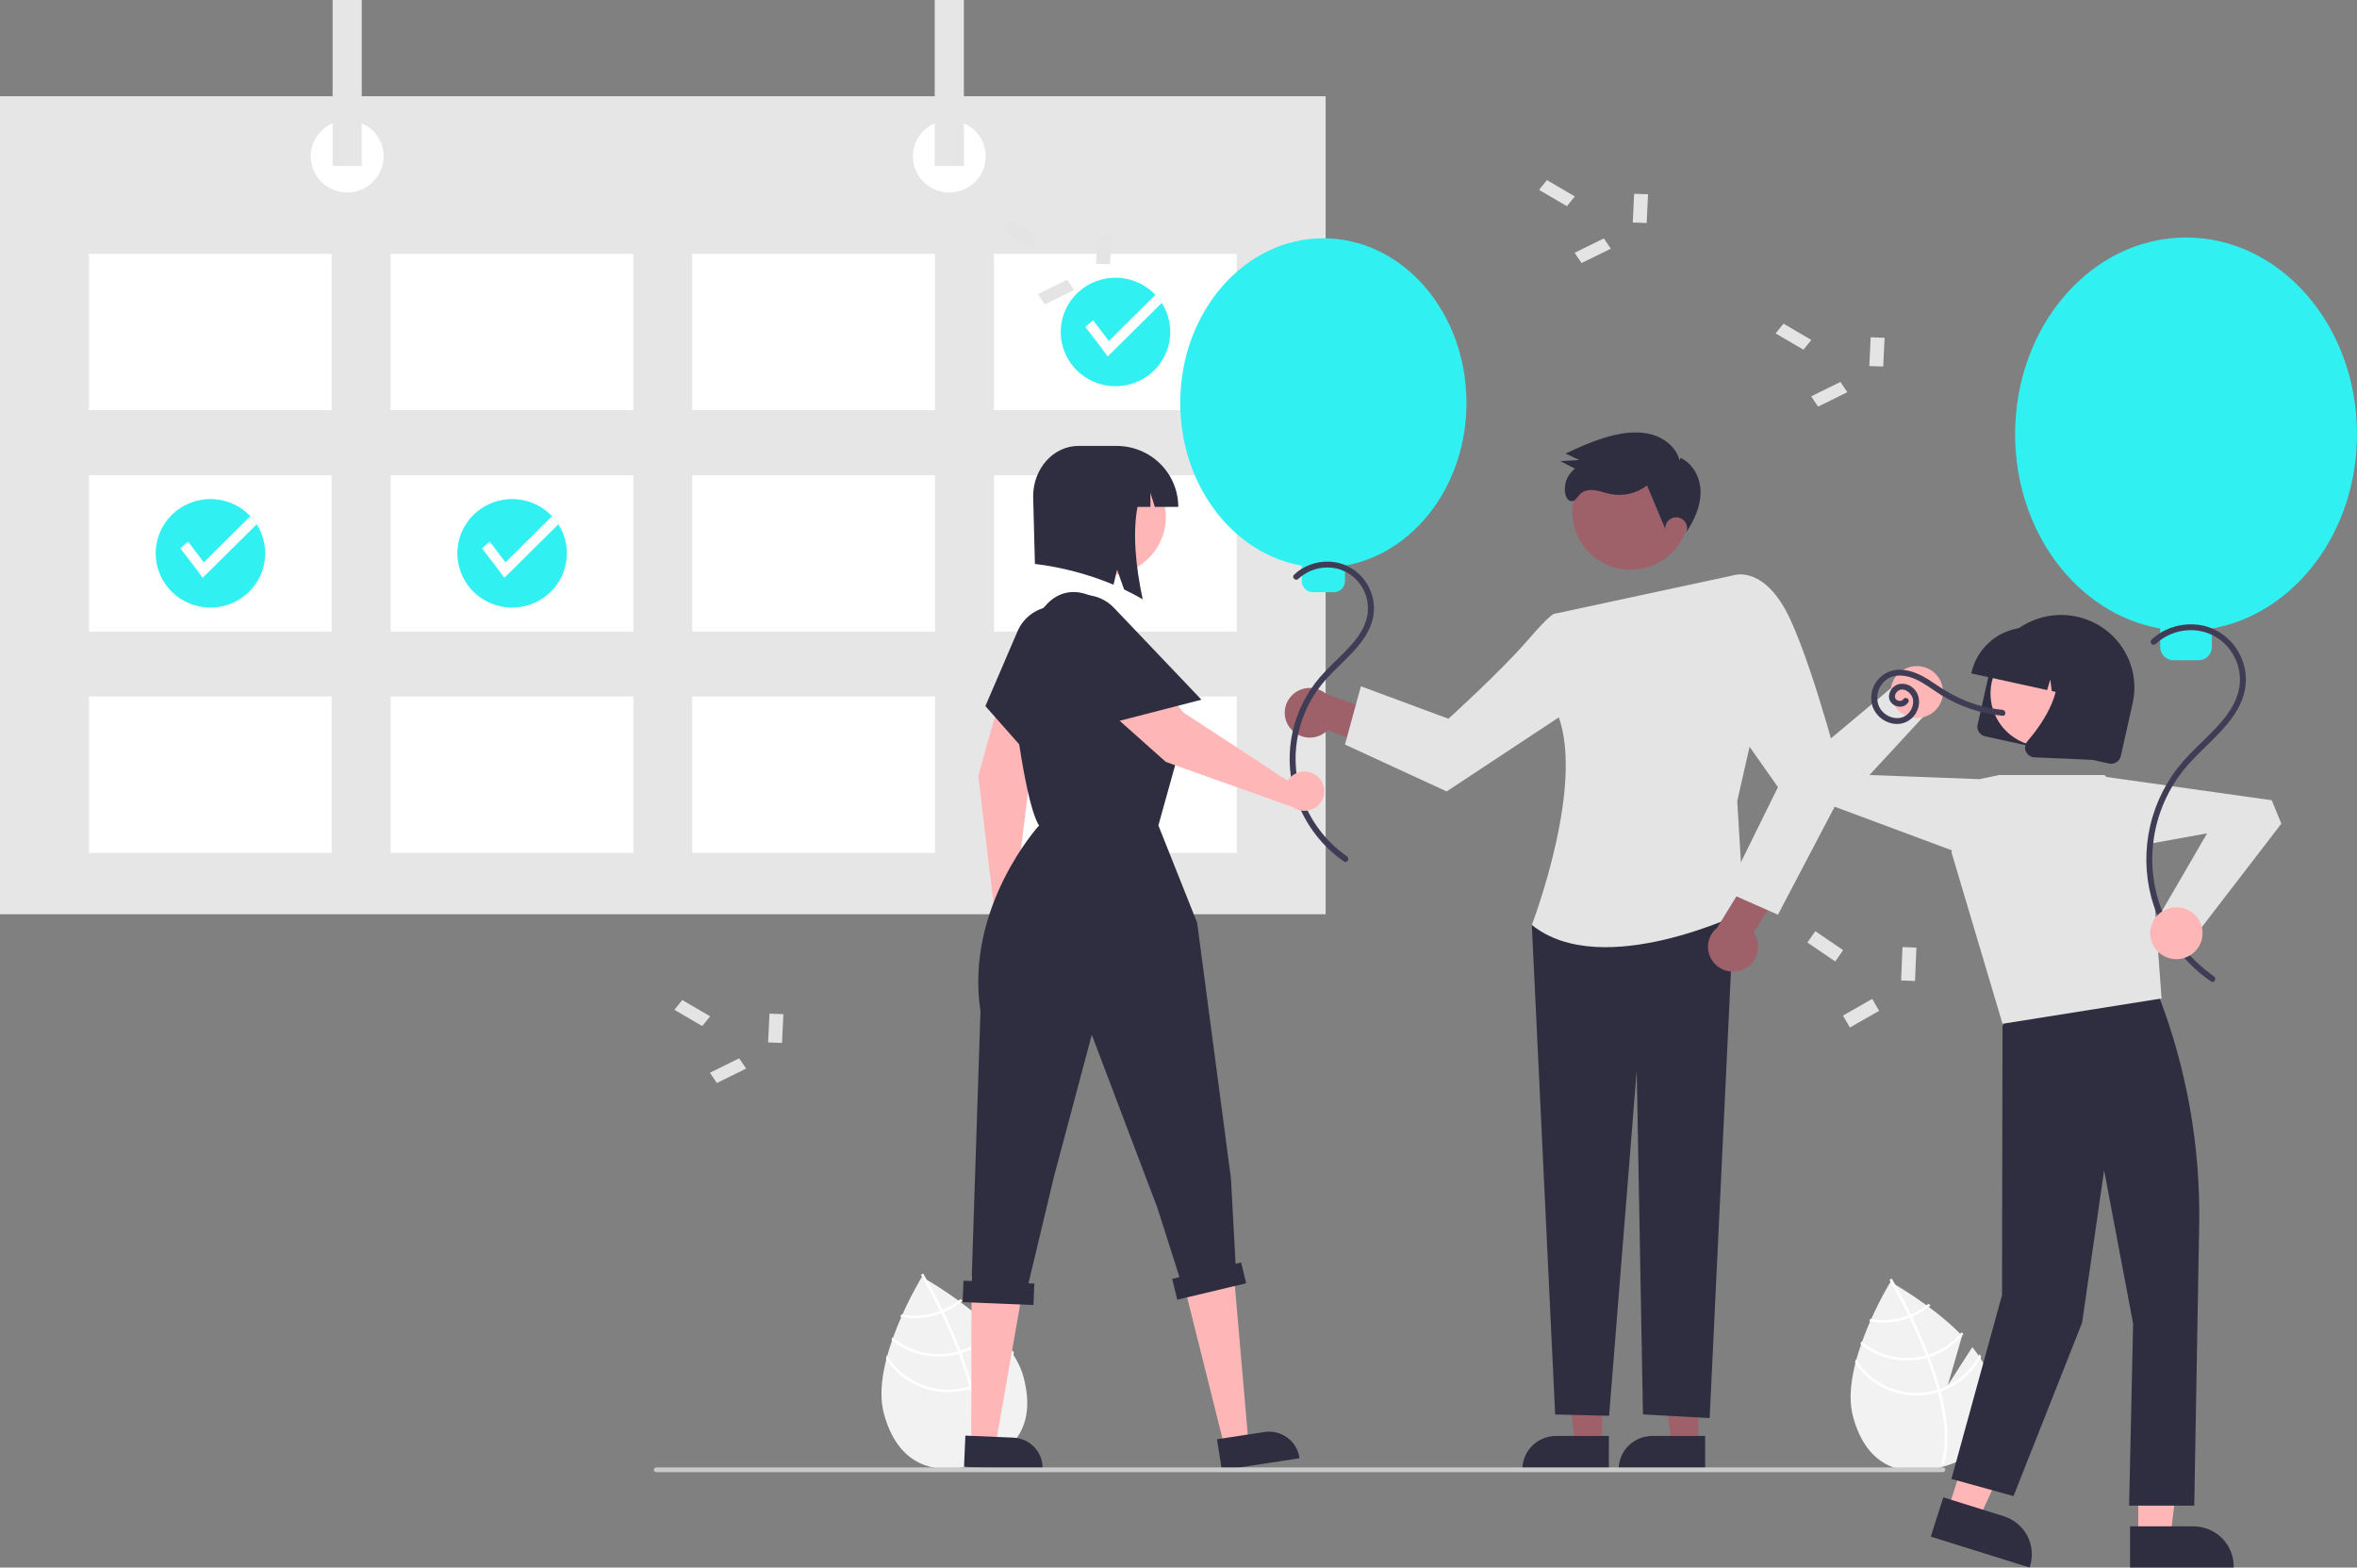 <svg width="600" height="399" viewBox="0 0 600 399" fill="none" xmlns="http://www.w3.org/2000/svg">
<rect x="0" y="0" width="600" height="399" fill="#808080" stroke="none"/>
<path d="M337.452 24.496H0V232.712H337.452V24.496Z" fill="#E6E6E6"/>
<path d="M84.433 64.608H22.629V104.414H84.433V64.608Z" fill="white"/>
<path d="M161.23 64.608H99.425V104.414H161.23V64.608Z" fill="white"/>
<path d="M238.026 64.608H176.222V104.414H238.026V64.608Z" fill="white"/>
<path d="M314.823 64.608H253.019V104.414H314.823V64.608Z" fill="white"/>
<path d="M84.433 120.949H22.629V160.755H84.433V120.949Z" fill="white"/>
<path d="M161.23 120.949H99.425V160.755H161.23V120.949Z" fill="white"/>
<path d="M238.026 120.949H176.222V160.755H238.026V120.949Z" fill="white"/>
<path d="M314.823 120.949H253.019V160.755H314.823V120.949Z" fill="white"/>
<path d="M84.433 177.29H22.629V217.096H84.433V177.29Z" fill="white"/>
<path d="M161.23 177.29H99.425V217.096H161.23V177.29Z" fill="white"/>
<path d="M238.026 177.29H176.222V217.096H238.026V177.29Z" fill="white"/>
<path d="M314.823 177.29H253.019V217.096H314.823V177.29Z" fill="white"/>
<path d="M88.38 48.992C93.5 48.992 97.651 44.879 97.651 39.806C97.651 34.733 93.5 30.62 88.38 30.62C83.26 30.62 79.11 34.733 79.11 39.806C79.11 44.879 83.26 48.992 88.38 48.992Z" fill="white"/>
<path d="M241.655 48.992C246.775 48.992 250.926 44.879 250.926 39.806C250.926 34.733 246.775 30.62 241.655 30.62C236.535 30.62 232.384 34.733 232.384 39.806C232.384 44.879 236.535 48.992 241.655 48.992Z" fill="white"/>
<path d="M92.088 0H84.672V42.256H92.088V0Z" fill="#E6E6E6"/>
<path d="M245.363 0H237.947V42.256H245.363V0Z" fill="#E6E6E6"/>
<path d="M297.897 84.511C297.894 87.837 296.68 91.05 294.477 93.559C292.275 96.069 289.233 97.707 285.91 98.172C282.586 98.637 279.205 97.898 276.388 96.091C273.57 94.284 271.505 91.531 270.572 88.336C269.64 85.141 269.902 81.721 271.31 78.702C272.719 75.683 275.18 73.27 278.24 71.905C281.301 70.54 284.756 70.316 287.97 71.272C291.184 72.229 293.942 74.303 295.737 77.114C297.15 79.327 297.9 81.892 297.897 84.511Z" fill="#30F0F2"/>
<path d="M295.737 77.114L281.979 90.743C281.115 89.417 276.297 83.252 276.297 83.252C276.915 82.634 277.574 82.058 278.269 81.528L282.264 86.805L294.126 75.052C294.728 75.687 295.267 76.377 295.737 77.114Z" fill="white"/>
<path d="M144.304 140.852C144.301 144.178 143.086 147.391 140.884 149.9C138.682 152.41 135.64 154.048 132.316 154.513C128.993 154.978 125.612 154.239 122.794 152.432C119.977 150.625 117.912 147.872 116.979 144.677C116.046 141.482 116.308 138.061 117.717 135.043C119.126 132.024 121.586 129.611 124.647 128.246C127.708 126.881 131.162 126.656 134.377 127.613C137.591 128.57 140.349 130.644 142.144 133.454C143.557 135.668 144.306 138.233 144.304 140.852Z" fill="#30F0F2"/>
<path d="M142.144 133.454L128.386 147.084C127.522 145.758 122.704 139.593 122.704 139.593C123.322 138.975 123.98 138.399 124.676 137.868L128.671 143.146L140.533 131.392C141.134 132.028 141.674 132.718 142.144 133.454Z" fill="white"/>
<path d="M67.507 140.852C67.504 144.178 66.29 147.391 64.088 149.9C61.885 152.41 58.843 154.048 55.52 154.513C52.196 154.978 48.815 154.239 45.998 152.432C43.18 150.625 41.115 147.872 40.182 144.677C39.249 141.482 39.512 138.061 40.92 135.043C42.329 132.024 44.79 129.611 47.85 128.246C50.911 126.881 54.366 126.656 57.58 127.613C60.795 128.57 63.553 130.644 65.347 133.454C66.761 135.668 67.51 138.233 67.507 140.852Z" fill="#30F0F2"/>
<path d="M65.347 133.454L51.59 147.084C50.725 145.758 45.908 139.593 45.908 139.593C46.525 138.975 47.184 138.399 47.88 137.868L51.874 143.146L63.736 131.392C64.338 132.028 64.877 132.718 65.347 133.454Z" fill="white"/>
<g clip-path="url(#clip0)">
<path d="M432.324 367.714L425.495 367.714L422.247 341.662L432.325 341.663L432.324 367.714Z" fill="#9E616A"/>
<path d="M434.065 374.261L412.048 374.26V373.985C412.048 371.737 412.951 369.581 414.558 367.991C416.165 366.401 418.345 365.508 420.618 365.508H420.618L434.066 365.509L434.065 374.261Z" fill="#2F2E41"/>
<path d="M407.817 367.714L400.988 367.714L397.74 341.662L407.818 341.663L407.817 367.714Z" fill="#9E616A"/>
<path d="M409.558 374.261L387.54 374.26V373.985C387.541 371.737 388.443 369.581 390.051 367.991C391.658 366.401 393.837 365.508 396.11 365.508H396.111L409.559 365.509L409.558 374.261Z" fill="#2F2E41"/>
<path d="M328.288 185.167C328.834 185.909 329.537 186.524 330.349 186.969C331.161 187.413 332.062 187.676 332.988 187.738C333.914 187.801 334.842 187.662 335.708 187.332C336.573 187.001 337.355 186.487 337.998 185.825L351.51 191.044L356.719 183.696L337.533 176.591C336.338 175.596 334.815 175.07 333.253 175.112C331.691 175.153 330.199 175.76 329.06 176.817C327.92 177.875 327.212 179.308 327.07 180.847C326.927 182.386 327.361 183.923 328.288 185.167V185.167Z" fill="#9E616A"/>
<path d="M407.73 229.687L389.941 235.427L395.883 360.04L409.613 360.376L416.64 272.497L418.235 360.029L435.212 360.955L441.47 229.687H407.73Z" fill="#2F2E41"/>
<path d="M395.727 156.229L441.386 146.417L446.463 185.303L442.235 203.883L443.929 232.119C443.929 232.119 407.826 249.892 389.941 235.427C389.941 235.427 404.316 198.081 395.983 180.598L395.727 156.229Z" fill="#E4E4E4"/>
<path d="M403.635 161.73L395.727 156.229C395.727 156.229 395.26 155.59 388.671 163.209C382.081 170.828 368.714 182.948 368.714 182.948L346.434 174.685L342.376 189.518L368.269 201.453L404.927 177.238L403.635 161.73Z" fill="#E4E4E4"/>
<path d="M443.937 246.695C444.776 246.303 445.518 245.734 446.111 245.028C446.703 244.322 447.132 243.495 447.367 242.607C447.602 241.719 447.637 240.791 447.47 239.888C447.302 238.985 446.937 238.13 446.4 237.382L454.101 225.224L447.772 218.793L437.141 236.113C435.93 237.09 435.123 238.472 434.874 239.997C434.624 241.523 434.949 243.086 435.787 244.39C436.625 245.695 437.917 246.65 439.419 247.075C440.921 247.499 442.529 247.365 443.937 246.695Z" fill="#9E616A"/>
<path d="M434.264 154.077L441.386 146.417C441.386 146.417 449.321 143.684 455.804 157.807C462.287 171.93 469.527 200.577 469.527 200.577L452.598 232.832L439.45 227.021L452.598 200.35L438.685 180.598L434.264 154.077Z" fill="#E4E4E4"/>
<path d="M422.189 143.228C429.371 139.344 432.01 130.437 428.084 123.333C424.158 116.229 415.153 113.619 407.971 117.502C400.788 121.385 398.149 130.292 402.075 137.396C406.001 144.5 415.006 147.111 422.189 143.228Z" fill="#9E616A"/>
<path d="M427.577 117.256C426.876 114.345 424.423 112.048 421.6 110.97C418.778 109.893 415.635 109.903 412.652 110.405C407.701 111.237 403.078 113.348 398.523 115.439L402.034 117.1L397.189 117.375L400.933 119.29C399.933 120.043 399.172 121.063 398.741 122.231C398.31 123.398 398.227 124.663 398.501 125.876C398.693 126.669 399.208 127.544 400.033 127.571C401.03 127.604 401.551 126.455 402.249 125.75C403.177 124.812 404.644 124.604 405.958 124.781C407.273 124.958 408.521 125.458 409.818 125.735C411.458 126.073 413.154 126.054 414.786 125.68C416.418 125.306 417.949 124.585 419.272 123.568L423.941 134.688C423.897 134.268 423.951 133.845 424.1 133.45C424.249 133.055 424.488 132.699 424.799 132.411C425.11 132.122 425.484 131.908 425.892 131.787C426.3 131.665 426.731 131.638 427.151 131.708C427.572 131.778 427.97 131.943 428.315 132.191C428.66 132.438 428.943 132.761 429.141 133.135C429.339 133.508 429.447 133.922 429.456 134.343C429.466 134.765 429.377 135.183 429.196 135.564C431.218 132.549 432.843 129.124 432.899 125.506C432.955 121.889 431.141 118.079 427.821 116.561" fill="#2F2E41"/>
<path d="M255.817 341.877L249.504 351.695L253.181 338.914C245.417 330.901 234.668 325.039 234.668 325.039C234.668 325.039 221.433 346.554 224.996 359.789C228.558 373.023 237.756 375.549 247.568 372.965C257.38 370.382 264.091 363.666 260.529 350.432C259.736 347.486 258.014 344.594 255.817 341.877Z" fill="#F2F2F2"/>
<path d="M247.464 352.673L247.64 353.325C249.641 360.918 249.941 367.175 248.525 372.009C248.506 372.08 248.482 372.148 248.463 372.219L248.133 372.123L247.817 372.026C249.42 366.787 248.704 360.166 246.96 353.542C246.906 353.328 246.851 353.111 246.79 352.896C246.026 350.098 245.091 347.312 244.073 344.633C243.996 344.425 243.915 344.215 243.834 344.004C242.471 340.476 240.983 337.154 239.604 334.29C239.507 334.088 239.407 333.886 239.308 333.687C236.954 328.85 234.958 325.422 234.509 324.665C234.456 324.572 234.425 324.522 234.419 324.51L234.705 324.341L234.708 324.337L234.998 324.167C235.004 324.179 235.109 324.348 235.293 324.667C235.987 325.853 237.829 329.086 239.953 333.431C240.047 333.627 240.147 333.829 240.244 334.032C241.365 336.354 242.555 338.967 243.686 341.74C243.971 342.436 244.244 343.125 244.504 343.807C244.589 344.017 244.67 344.227 244.747 344.435C245.848 347.33 246.753 350.076 247.464 352.673Z" fill="white"/>
<path d="M239.953 333.431C239.742 333.517 239.527 333.605 239.308 333.687C238.713 333.91 238.107 334.103 237.492 334.265C234.872 334.959 232.128 335.062 229.462 334.568C229.371 334.775 229.28 334.982 229.186 335.194C231.998 335.74 234.898 335.643 237.666 334.911C238.322 334.738 238.969 334.531 239.604 334.29C239.82 334.209 240.034 334.122 240.244 334.032C241.981 333.3 243.595 332.312 245.032 331.101C244.843 330.96 244.659 330.822 244.479 330.686C243.115 331.816 241.59 332.741 239.953 333.431Z" fill="white"/>
<path d="M244.504 343.807C244.282 343.879 244.059 343.945 243.834 344.005C243.766 344.026 243.694 344.045 243.625 344.063C240.785 344.811 237.804 344.868 234.937 344.23C232.07 343.593 229.4 342.279 227.157 340.4C227.078 340.625 226.999 340.85 226.924 341.077C229.243 342.965 231.983 344.279 234.918 344.91C237.852 345.542 240.897 345.473 243.799 344.709C243.891 344.685 243.982 344.661 244.073 344.633C244.3 344.57 244.524 344.504 244.747 344.435C248.185 343.34 251.232 341.289 253.523 338.527C253.368 338.364 253.212 338.201 253.053 338.039C250.831 340.744 247.861 342.748 244.504 343.807Z" fill="white"/>
<path d="M247.464 352.673C247.241 352.753 247.016 352.826 246.79 352.896C246.547 352.97 246.304 353.041 246.059 353.105C242.242 354.106 238.199 353.856 234.537 352.394C230.875 350.932 227.79 348.336 225.744 344.995C225.667 345.295 225.59 345.592 225.52 345.891C227.699 349.188 230.873 351.722 234.592 353.133C238.31 354.544 242.384 354.76 246.233 353.751C246.478 353.687 246.722 353.619 246.96 353.542C247.19 353.475 247.415 353.402 247.64 353.325C252.16 351.753 255.907 348.539 258.122 344.337C257.989 344.116 257.847 343.901 257.705 343.682C255.603 347.882 251.93 351.107 247.464 352.673Z" fill="white"/>
<path d="M502.071 342.901L495.85 352.576L499.474 339.981C491.822 332.085 481.23 326.308 481.23 326.308C481.23 326.308 468.187 347.51 471.698 360.552C475.208 373.594 484.273 376.084 493.942 373.538C503.612 370.991 510.225 364.373 506.715 351.331C505.933 348.428 504.236 345.579 502.071 342.901Z" fill="#F2F2F2"/>
<path d="M493.84 353.54L494.013 354.183C495.985 361.666 496.28 367.831 494.885 372.595C494.866 372.665 494.843 372.732 494.824 372.802L494.499 372.707L494.187 372.612C495.767 367.448 495.062 360.924 493.343 354.397C493.29 354.186 493.236 353.972 493.175 353.759C492.423 351.003 491.501 348.256 490.498 345.617C490.422 345.412 490.342 345.205 490.262 344.997C488.919 341.52 487.452 338.246 486.093 335.424C485.998 335.224 485.9 335.025 485.802 334.83C483.482 330.063 481.515 326.685 481.073 325.939C481.021 325.847 480.99 325.798 480.984 325.786L481.266 325.619L481.269 325.615L481.554 325.448C481.561 325.46 481.665 325.627 481.845 325.94C482.529 327.11 484.344 330.296 486.437 334.577C486.531 334.771 486.629 334.97 486.724 335.17C487.83 337.458 489.002 340.033 490.116 342.766C490.397 343.452 490.666 344.131 490.923 344.803C491.006 345.009 491.086 345.217 491.162 345.422C492.247 348.275 493.139 350.981 493.84 353.54Z" fill="white"/>
<path d="M486.437 334.577C486.229 334.663 486.018 334.749 485.802 334.83C485.216 335.05 484.619 335.24 484.012 335.4C481.43 336.083 478.726 336.185 476.099 335.698C476.009 335.902 475.919 336.106 475.827 336.315C478.598 336.853 481.456 336.758 484.184 336.036C484.831 335.866 485.468 335.661 486.093 335.424C486.306 335.344 486.517 335.258 486.724 335.17C488.436 334.449 490.027 333.475 491.443 332.281C491.257 332.143 491.076 332.006 490.898 331.872C489.554 332.986 488.051 333.898 486.437 334.577Z" fill="white"/>
<path d="M490.923 344.803C490.704 344.874 490.484 344.939 490.262 344.997C490.195 345.018 490.124 345.037 490.057 345.055C487.258 345.792 484.32 345.848 481.495 345.22C478.669 344.592 476.038 343.297 473.828 341.445C473.75 341.667 473.672 341.889 473.598 342.113C475.883 343.973 478.583 345.268 481.476 345.89C484.368 346.512 487.368 346.444 490.228 345.691C490.318 345.668 490.408 345.644 490.498 345.617C490.722 345.554 490.942 345.49 491.162 345.422C494.55 344.343 497.553 342.322 499.811 339.6C499.657 339.439 499.504 339.278 499.347 339.119C497.158 341.784 494.23 343.759 490.923 344.803Z" fill="white"/>
<path d="M493.84 353.54C493.619 353.618 493.398 353.69 493.175 353.759C492.936 353.832 492.697 353.902 492.455 353.966C488.693 354.952 484.709 354.706 481.1 353.265C477.491 351.825 474.451 349.266 472.435 345.973C472.36 346.269 472.283 346.562 472.214 346.856C474.362 350.106 477.49 352.603 481.154 353.993C484.819 355.384 488.833 355.597 492.627 354.602C492.868 354.539 493.108 354.472 493.343 354.397C493.57 354.33 493.792 354.258 494.013 354.183C498.467 352.633 502.16 349.466 504.343 345.325C504.212 345.107 504.072 344.895 503.931 344.68C501.86 348.819 498.24 351.997 493.84 353.54Z" fill="white"/>
<path d="M373.31 102.547C373.31 79.406 356.999 60.646 336.878 60.646C316.757 60.646 300.445 79.406 300.445 102.547C300.445 123.535 313.863 140.919 331.37 143.972V147.921C331.37 148.667 331.67 149.382 332.203 149.91C332.737 150.437 333.46 150.733 334.214 150.733H339.541C340.295 150.733 341.019 150.437 341.552 149.91C342.085 149.382 342.385 148.667 342.385 147.921V143.972C359.893 140.919 373.31 123.535 373.31 102.547Z" fill="#30F0F2"/>
<path d="M330.495 147.35C331.634 146.291 332.993 145.489 334.476 144.998C335.959 144.508 337.531 144.34 339.086 144.508C340.653 144.687 342.156 145.224 343.477 146.076C344.798 146.928 345.901 148.072 346.699 149.418C347.497 150.724 347.999 152.186 348.169 153.702C348.339 155.219 348.173 156.754 347.683 158.2C346.725 161.086 344.69 163.487 342.603 165.652C340.413 167.922 338.033 170.016 335.974 172.409C332.58 176.378 330.21 181.103 329.068 186.177C327.925 191.251 328.044 196.524 329.414 201.543C331.22 207.904 334.948 213.567 340.1 217.773C340.754 218.302 341.428 218.805 342.121 219.284C342.923 219.839 343.683 218.538 342.887 217.988C337.294 214.074 333.16 208.446 331.126 201.975C329.583 196.933 329.386 191.581 330.553 186.441C331.72 181.3 334.212 176.546 337.787 172.64C339.958 170.269 342.389 168.147 344.559 165.775C346.638 163.503 348.534 160.939 349.346 157.938C349.757 156.412 349.859 154.82 349.646 153.255C349.433 151.69 348.909 150.182 348.104 148.817C347.303 147.423 346.219 146.207 344.921 145.246C343.622 144.285 342.137 143.6 340.559 143.233C337.383 142.55 334.063 143.119 331.304 144.818C330.628 145.244 329.997 145.737 329.421 146.288C328.716 146.96 329.79 148.021 330.495 147.35V147.35Z" fill="#3F3D56"/>
<path d="M544.311 391.155L552.494 391.155L556.386 359.938L544.31 359.938L544.311 391.155Z" fill="#FFB6B6"/>
<path d="M542.224 388.513L558.338 388.512H558.339C561.062 388.512 563.674 389.582 565.6 391.487C567.526 393.392 568.608 395.975 568.608 398.669V398.999L542.225 399L542.224 388.513Z" fill="#2F2E41"/>
<path d="M495.881 384.273L503.682 386.713L516.913 358.112L505.398 354.509L495.881 384.273Z" fill="#FFB6B6"/>
<path d="M494.696 381.131L510.06 385.937L510.061 385.938C512.657 386.75 514.821 388.55 516.077 390.94C517.332 393.331 517.576 396.117 516.754 398.685L516.654 399L491.499 391.13L494.696 381.131Z" fill="#2F2E41"/>
<path d="M514.304 248.585L509.764 261.251L509.635 329.633L496.758 376.452L512.565 380.816L530.025 336.67L535.626 297.894L543.006 336.895L541.99 383.25H558.575L559.826 311.816C560.178 291.754 556.629 271.813 549.372 253.076V253.076L514.304 248.585Z" fill="#2F2E41"/>
<path d="M508.897 197.275H535.703L546.904 208.354L550.25 254.149L509.764 260.593L496.758 216.898L503.841 198.328L508.897 197.275Z" fill="#E4E4E4"/>
<path d="M499.256 217.335L457.983 201.976L456.909 195.627L482.938 173.842L491.601 180.269L475.899 197.275L503.841 198.328L499.256 217.335Z" fill="#E4E4E4"/>
<path d="M487.944 182.752C491.63 182.752 494.618 179.797 494.618 176.151C494.618 172.505 491.63 169.549 487.944 169.549C484.258 169.549 481.27 172.505 481.27 176.151C481.27 179.797 484.258 182.752 487.944 182.752Z" fill="#FFB6B6"/>
<path d="M503.423 184.467L506.438 171.016C506.967 168.647 507.963 166.404 509.368 164.416C510.774 162.428 512.562 160.733 514.63 159.429C516.698 158.125 519.005 157.236 521.421 156.815C523.836 156.393 526.312 156.446 528.707 156.971C531.101 157.497 533.368 158.484 535.376 159.876C537.385 161.268 539.097 163.038 540.414 165.085C541.73 167.131 542.626 169.415 543.05 171.804C543.474 174.194 543.418 176.643 542.885 179.01L539.869 192.462C539.724 193.103 539.328 193.662 538.767 194.015C538.207 194.369 537.527 194.487 536.878 194.346L505.327 187.425C504.679 187.282 504.114 186.89 503.757 186.336C503.399 185.781 503.279 185.109 503.423 184.467Z" fill="#2F2E41"/>
<path d="M524.2 189.537C531.459 187.457 535.639 179.949 533.536 172.769C531.432 165.589 523.842 161.454 516.583 163.535C509.323 165.616 505.143 173.123 507.247 180.303C509.35 187.484 516.94 191.618 524.2 189.537Z" fill="#FFB6B6"/>
<path d="M501.886 171.146C502.738 167.367 505.071 164.077 508.372 161.996C511.674 159.916 515.675 159.216 519.498 160.05L522.218 160.647C526.039 161.49 529.366 163.797 531.469 167.063C533.572 170.328 534.28 174.286 533.436 178.067L533.376 178.336L527.628 177.075L526.885 171.215L525.276 176.559L522.305 175.908L521.93 172.951L521.118 175.647L501.826 171.415L501.886 171.146Z" fill="#2F2E41"/>
<path d="M515.704 191.288C515.515 190.868 515.45 190.403 515.517 189.947C515.584 189.492 515.779 189.064 516.08 188.714C520.178 183.923 526.46 174.789 522.489 167.435L522.204 166.907L537.755 170.318L532.577 193.41L517.897 192.777C517.749 192.771 517.601 192.752 517.456 192.72C517.07 192.635 516.71 192.461 516.406 192.213C516.101 191.964 515.861 191.647 515.704 191.288Z" fill="#2F2E41"/>
<path d="M534.637 197.552L578.295 203.692L580.737 209.66L560.104 236.51L550.237 232.095L561.837 212.125L534.329 217.091L534.637 197.552Z" fill="#E4E4E4"/>
<path d="M600 110.504C600 82.863 580.517 60.455 556.484 60.455C532.45 60.455 512.967 82.863 512.967 110.504C512.967 135.573 528.994 156.337 549.906 159.984V164.7C549.906 165.591 550.263 166.446 550.9 167.076C551.537 167.706 552.401 168.06 553.302 168.06H559.665C560.566 168.06 561.43 167.706 562.067 167.076C562.704 166.446 563.062 165.591 563.062 164.7V159.984C583.974 156.337 600 135.573 600 110.504Z" fill="#30F0F2"/>
<path d="M548.755 163.916C550.137 162.631 551.784 161.659 553.583 161.066C555.382 160.474 557.289 160.275 559.174 160.483C561.025 160.699 562.802 161.328 564.371 162.324C565.94 163.32 567.259 164.656 568.228 166.23C569.215 167.784 569.85 169.531 570.089 171.351C570.327 173.171 570.165 175.02 569.612 176.772C568.538 180.211 566.182 183.09 563.725 185.67C561.105 188.423 558.234 190.94 555.729 193.801C551.645 198.496 548.774 204.101 547.365 210.136C545.955 216.17 546.049 222.453 547.637 228.444C549.761 236.144 554.25 243.002 560.484 248.07C561.241 248.679 562.02 249.261 562.821 249.814C563.624 250.369 564.383 249.068 563.587 248.517C556.912 243.85 551.967 237.147 549.512 229.434C547.647 223.414 547.383 217.02 548.745 210.869C550.106 204.719 553.048 199.019 557.285 194.321C559.861 191.477 562.761 188.944 565.366 186.128C567.86 183.431 570.15 180.403 571.175 176.84C571.691 175.04 571.841 173.157 571.616 171.299C571.391 169.442 570.796 167.647 569.866 166.018C568.939 164.353 567.674 162.895 566.151 161.735C564.628 160.576 562.879 159.74 561.014 159.281C557.224 158.419 553.243 159.072 549.937 161.098C549.126 161.605 548.371 162.194 547.682 162.854C546.978 163.526 548.052 164.587 548.755 163.916Z" fill="#3F3D56"/>
<path d="M554.018 244.145C557.704 244.145 560.692 241.19 560.692 237.544C560.692 233.898 557.704 230.942 554.018 230.942C550.332 230.942 547.344 233.898 547.344 237.544C547.344 241.19 550.332 244.145 554.018 244.145Z" fill="#FFB6B6"/>
<path d="M484.469 178.004C484.119 178.551 483.271 178.472 482.794 178.13C482.133 177.654 482.347 176.739 482.802 176.199C484.25 174.48 486.644 176.294 486.967 178.001C487.087 178.833 486.957 179.682 486.594 180.442C486.231 181.202 485.65 181.84 484.924 182.277C483.273 183.245 481.127 182.76 479.707 181.601C476.745 179.184 477.552 174.346 480.842 172.597C482.942 171.481 485.596 171.971 487.664 172.906C489.993 173.958 491.995 175.571 494.148 176.915C498.872 179.84 504.217 181.645 509.763 182.189C510.734 182.287 510.727 180.784 509.763 180.687C506.69 180.373 503.672 179.654 500.791 178.55C497.94 177.407 495.234 175.939 492.728 174.173C490.193 172.455 487.545 170.785 484.407 170.501C483.141 170.355 481.858 170.543 480.69 171.046C479.521 171.549 478.507 172.349 477.753 173.365C477.081 174.274 476.632 175.325 476.44 176.434C476.247 177.544 476.318 178.683 476.645 179.761C477.039 180.889 477.728 181.893 478.642 182.671C479.557 183.45 480.663 183.975 481.849 184.193C482.991 184.406 484.171 184.262 485.226 183.78C486.281 183.298 487.157 182.502 487.733 181.504C488.888 179.529 488.85 176.875 487.106 175.237C486.606 174.735 485.98 174.372 485.292 174.187C484.604 174.002 483.879 174.001 483.19 174.184C482.556 174.396 481.998 174.786 481.584 175.307C481.171 175.828 480.919 176.456 480.861 177.116C480.693 179.68 484.373 180.963 485.78 178.762C486.303 177.943 484.99 177.188 484.469 178.004Z" fill="#3F3D56"/>
<path d="M180.769 258.695L178.764 261.183L171.673 257.034L173.678 254.546L180.769 258.695Z" fill="#E4E4E4"/>
<path d="M188.169 269.386L189.94 272L182.49 275.665L180.719 273.051L188.169 269.386Z" fill="#E4E4E4"/>
<path d="M195.88 258.022L199.419 258.145L199.067 265.47L195.528 265.346L195.88 258.022Z" fill="#E4E4E4"/>
<path d="M264.26 60.502L262.255 62.99L255.164 58.841L257.169 56.353L264.26 60.502Z" fill="#E4E4E4"/>
<path d="M271.659 71.193L273.43 73.807L265.981 77.472L264.21 74.858L271.659 71.193Z" fill="#E4E4E4"/>
<path d="M279.371 59.829L282.91 59.952L282.558 67.276L279.019 67.153L279.371 59.829Z" fill="#E4E4E4"/>
<path d="M461.096 86.528L459.091 89.016L452 84.867L454.005 82.378L461.096 86.528Z" fill="#E4E4E4"/>
<path d="M468.495 97.218L470.266 99.832L462.817 103.497L461.046 100.883L468.495 97.218Z" fill="#E4E4E4"/>
<path d="M476.207 85.854L479.746 85.978L479.393 93.302L475.854 93.178L476.207 85.854Z" fill="#E4E4E4"/>
<path d="M400.881 49.992L398.876 52.48L391.785 48.331L393.79 45.843L400.881 49.992Z" fill="#E4E4E4"/>
<path d="M408.281 60.682L410.052 63.297L402.602 66.962L400.831 64.348L408.281 60.682Z" fill="#E4E4E4"/>
<path d="M415.992 49.319L419.531 49.442L419.179 56.766L415.64 56.643L415.992 49.319Z" fill="#E4E4E4"/>
<path d="M462.101 237.029L460.096 239.917L467.187 244.733L469.192 241.845L462.101 237.029Z" fill="#E4E4E4"/>
<path d="M469.142 258.508L470.913 261.542L478.362 257.288L476.591 254.253L469.142 258.508Z" fill="#E4E4E4"/>
<path d="M483.95 249.564L487.489 249.708L487.842 241.207L484.303 241.063L483.95 249.564Z" fill="#E4E4E4"/>
<path d="M311.674 368.092L317.804 367.154L313.601 318.707L299.939 321.209L311.674 368.092Z" fill="#FFB6B6"/>
<path d="M309.801 366.351L321.874 364.505L321.875 364.505C323.915 364.193 325.997 364.695 327.663 365.902C329.329 367.108 330.443 368.92 330.758 370.938L330.797 371.186L311.029 374.209L309.801 366.351Z" fill="#2F2E41"/>
<path d="M247.241 367.492L253.439 367.752L260.977 324.712L247.315 324.713L247.241 367.492Z" fill="#FFB6B6"/>
<path d="M245.746 365.423L257.952 365.937H257.953C260.015 366.025 261.959 366.919 263.355 368.423C264.752 369.927 265.487 371.919 265.399 373.959L265.389 374.209L245.404 373.367L245.746 365.423Z" fill="#2F2E41"/>
<path d="M259.444 227.265C259.151 227.183 258.852 227.128 258.549 227.1L262.413 195.819L275.523 168.358C276.348 166.631 276.48 164.658 275.892 162.839C275.304 161.019 274.04 159.487 272.356 158.553C270.671 157.618 268.691 157.35 266.815 157.803C264.938 158.256 263.305 159.396 262.245 160.992V160.992C258.809 166.167 256.21 171.84 254.541 177.807L249.033 197.504L253.061 231.283C252.906 232.236 253.033 233.212 253.427 234.094C253.82 234.976 254.462 235.728 255.277 236.257C256.092 236.787 257.044 237.072 258.019 237.079C258.993 237.087 259.95 236.815 260.772 236.297C261.594 235.779 262.248 235.037 262.654 234.161C263.06 233.284 263.202 232.31 263.061 231.356C262.921 230.402 262.505 229.508 261.863 228.782C261.221 228.056 260.381 227.529 259.444 227.265H259.444Z" fill="#FFB6B6"/>
<path d="M267.403 198.467L250.84 179.725L259.045 160.636C260.12 158.136 262.14 156.151 264.673 155.103C267.207 154.056 270.055 154.029 272.608 155.029C275.161 156.03 277.218 157.977 278.34 160.457C279.462 162.936 279.559 165.751 278.612 168.3L267.403 198.467Z" fill="#2F2E41"/>
<path d="M294.937 138.72C298.922 131.51 296.243 122.469 288.953 118.528C281.663 114.586 272.523 117.236 268.538 124.446C264.553 131.657 267.232 140.697 274.522 144.639C281.812 148.58 290.952 145.93 294.937 138.72Z" fill="#FFB6B6"/>
<path d="M284.253 113.507H274.536C268.165 113.507 263.001 119.253 263.001 126.342L263.451 143.536C270.334 144.383 277.067 146.164 283.459 148.829L284.366 144.998L286.155 150.043C287.746 150.806 289.323 151.64 290.888 152.545C289.062 144.061 288.311 135.597 289.564 129.022H292.855V125.459L293.972 129.022H299.939V129.022C299.939 126.984 299.534 124.967 298.745 123.085C297.957 121.202 296.802 119.492 295.345 118.051C293.888 116.61 292.159 115.468 290.256 114.688C288.353 113.908 286.313 113.507 284.253 113.507Z" fill="#2F2E41"/>
<path d="M315.938 321.339L314.53 321.674L313.348 299.938L304.746 234.875L294.879 210.101L299.686 192.834C299.686 192.834 305.252 180.822 291.337 171.563L280.205 153.045C272.515 148.072 266.189 151.324 262.816 159.777C259.877 167.142 257.596 176.46 258.953 186.078C261.992 207.621 264.519 210.101 264.519 210.101C264.519 210.101 245.544 230.871 249.592 257.397L247.336 326.076L245.272 325.992L245.046 331.447L263.078 332.179L263.304 326.724L261.808 326.663L268.314 299.438L277.928 263.403L294.626 307.446L300.243 325.078L298.392 325.518L299.685 330.826L317.23 326.647L315.938 321.339Z" fill="#2F2E41"/>
<path d="M328.329 198.011C328.125 198.234 327.942 198.474 327.781 198.729L301.214 181.333L282.233 157.463C281.04 155.961 279.314 154.963 277.406 154.67C275.497 154.377 273.547 154.811 271.949 155.884C270.351 156.957 269.224 158.59 268.795 160.453C268.366 162.315 268.668 164.27 269.638 165.921C272.783 171.274 276.753 176.108 281.405 180.251L296.76 193.926L329.112 205.455C329.905 206.017 330.844 206.34 331.818 206.387C332.792 206.433 333.758 206.2 334.601 205.716C335.444 205.232 336.128 204.517 336.57 203.657C337.012 202.798 337.193 201.83 337.093 200.871C336.992 199.912 336.613 199.002 336.001 198.251C335.39 197.5 334.572 196.94 333.646 196.638C332.721 196.336 331.726 196.304 330.783 196.548C329.84 196.792 328.988 197.3 328.329 198.011H328.329Z" fill="#FFB6B6"/>
<path d="M305.838 178.101L281.486 184.383L267.886 168.593C266.105 166.525 265.212 163.851 265.397 161.141C265.581 158.431 266.83 155.9 268.875 154.087C270.921 152.275 273.601 151.325 276.345 151.44C279.089 151.555 281.678 152.726 283.561 154.704L305.838 178.101Z" fill="#2F2E41"/>
<path d="M494.592 374.719H167.059C166.899 374.719 166.746 374.656 166.633 374.544C166.52 374.433 166.456 374.281 166.456 374.123C166.456 373.965 166.52 373.813 166.633 373.702C166.746 373.59 166.899 373.527 167.059 373.527H494.592C494.752 373.527 494.905 373.59 495.018 373.702C495.131 373.813 495.195 373.965 495.195 374.123C495.195 374.281 495.131 374.433 495.018 374.544C494.905 374.656 494.752 374.719 494.592 374.719Z" fill="#CACACA"/>
</g>
<defs>
<clipPath id="clip0">
<rect width="451.714" height="353.157" fill="white" transform="translate(148.286 45.843)"/>
</clipPath>
</defs>
</svg>
